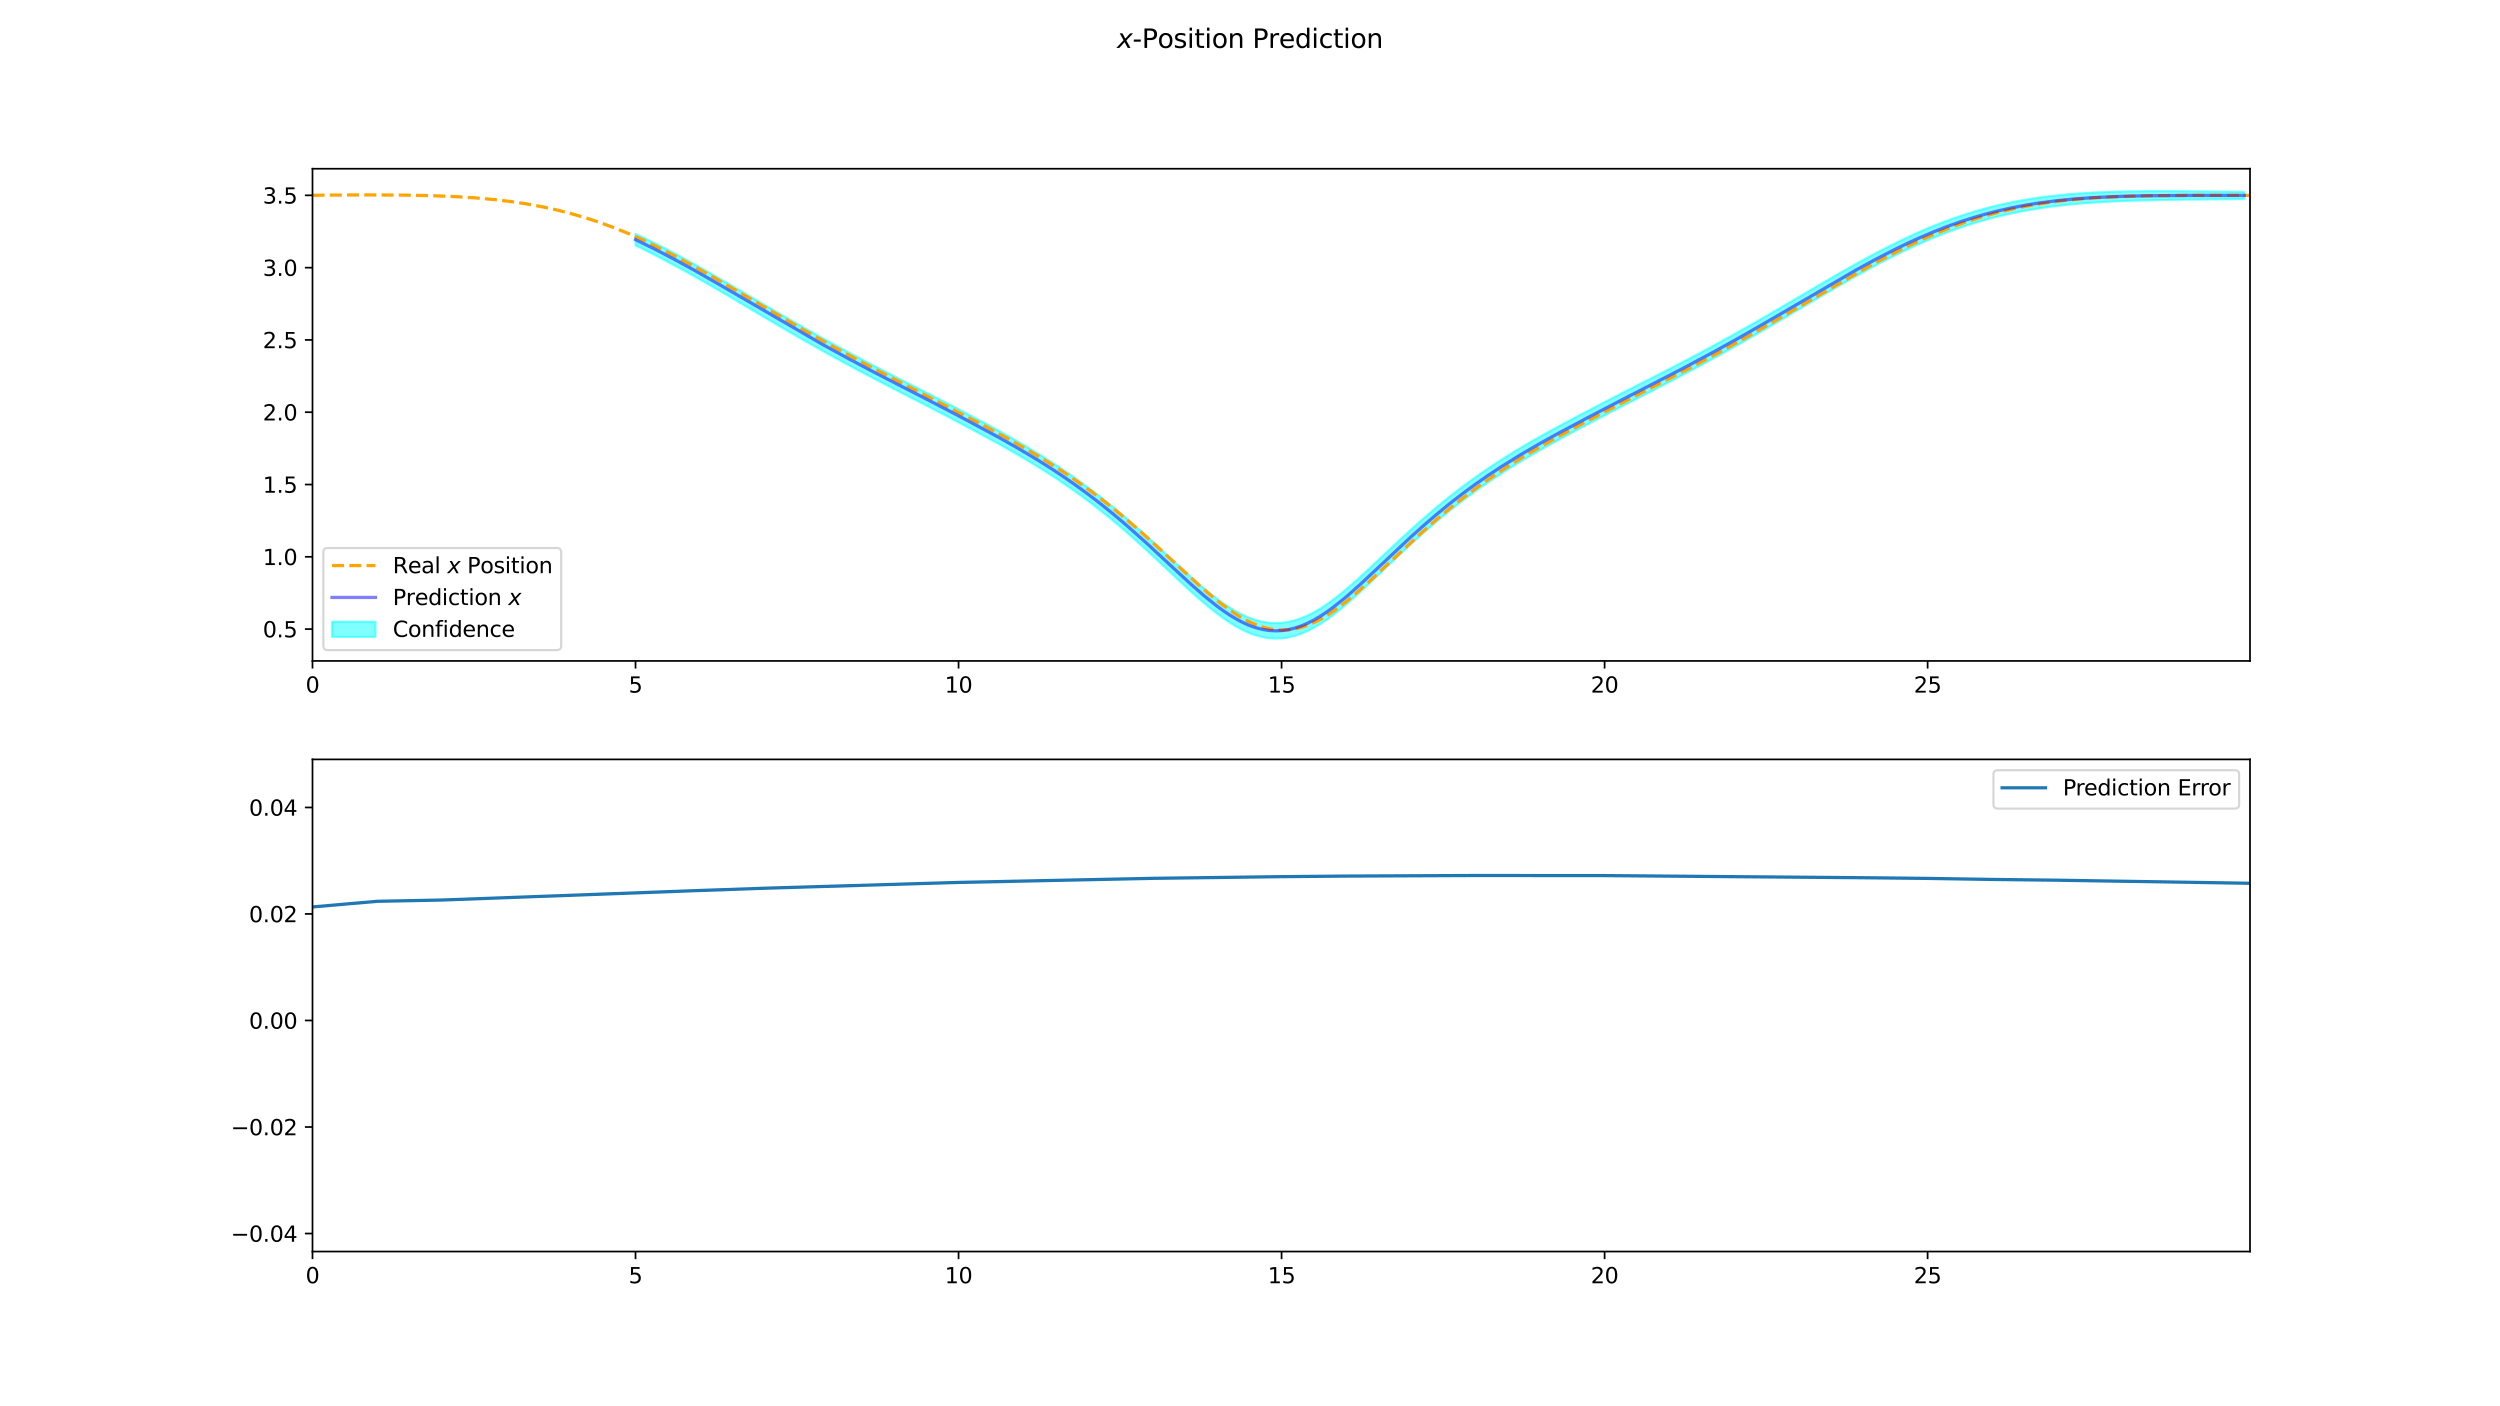 <?xml version="1.0" encoding="utf-8" standalone="no"?>
<!DOCTYPE svg PUBLIC "-//W3C//DTD SVG 1.1//EN"
  "http://www.w3.org/Graphics/SVG/1.1/DTD/svg11.dtd">
<svg xmlns:xlink="http://www.w3.org/1999/xlink" width="1152pt" height="648pt" viewBox="0 0 1152 648" xmlns="http://www.w3.org/2000/svg" version="1.1">
 <defs>
  <style type="text/css">*{stroke-linejoin: round; stroke-linecap: butt}</style>
 </defs>
 <g id="figure_1">
  <g id="patch_1">
   <path d="M 0 648 
L 1152 648 
L 1152 0 
L 0 0 
z
" style="fill: #ffffff"/>
  </g>
  <g id="axes_1">
   <g id="patch_2">
    <path d="M 144 304.56 
L 1036.8 304.56 
L 1036.8 77.76 
L 144 77.76 
z
" style="fill: #ffffff"/>
   </g>
   <g id="PolyCollection_1">
    <defs>
     <path id="m10379df0ef" d="M 292.85 -540.199 
L 292.85 -534.934 
L 295.827 -533.459 
L 298.804 -531.959 
L 301.781 -530.438 
L 304.758 -528.896 
L 307.735 -527.331 
L 310.712 -525.743 
L 313.689 -524.128 
L 316.666 -522.495 
L 319.643 -520.84 
L 322.62 -519.159 
L 325.597 -517.464 
L 328.574 -515.746 
L 331.551 -514.016 
L 334.528 -512.273 
L 337.505 -510.521 
L 340.481 -508.761 
L 343.458 -506.997 
L 346.435 -505.231 
L 349.412 -503.468 
L 352.389 -501.701 
L 355.366 -499.944 
L 358.343 -498.197 
L 361.32 -496.455 
L 364.297 -494.725 
L 367.274 -493.002 
L 370.251 -491.297 
L 373.228 -489.6 
L 376.205 -487.919 
L 379.182 -486.251 
L 382.159 -484.599 
L 385.136 -482.964 
L 388.113 -481.338 
L 391.09 -479.729 
L 394.067 -478.129 
L 397.044 -476.545 
L 400.021 -474.972 
L 402.998 -473.411 
L 405.975 -471.866 
L 408.952 -470.323 
L 411.929 -468.787 
L 414.906 -467.256 
L 417.883 -465.731 
L 420.86 -464.202 
L 423.837 -462.68 
L 426.814 -461.154 
L 429.791 -459.621 
L 432.768 -458.077 
L 435.745 -456.527 
L 438.722 -454.965 
L 441.699 -453.381 
L 444.676 -451.796 
L 447.653 -450.211 
L 450.63 -448.619 
L 453.607 -447.018 
L 456.584 -445.404 
L 459.561 -443.776 
L 462.538 -442.124 
L 465.515 -440.447 
L 468.492 -438.735 
L 471.469 -436.999 
L 474.446 -435.228 
L 477.423 -433.423 
L 480.4 -431.576 
L 483.377 -429.682 
L 486.354 -427.744 
L 489.331 -425.753 
L 492.308 -423.712 
L 495.285 -421.618 
L 498.262 -419.467 
L 501.239 -417.259 
L 504.216 -414.991 
L 507.193 -412.664 
L 510.17 -410.274 
L 513.147 -407.828 
L 516.124 -405.326 
L 519.101 -402.76 
L 522.078 -400.134 
L 525.055 -397.464 
L 528.032 -394.754 
L 531.009 -392.008 
L 533.986 -389.228 
L 536.963 -386.43 
L 539.94 -383.629 
L 542.917 -380.832 
L 545.894 -378.061 
L 548.871 -375.336 
L 551.848 -372.671 
L 554.825 -370.085 
L 557.802 -367.615 
L 560.779 -365.274 
L 563.756 -363.084 
L 566.733 -361.067 
L 569.71 -359.248 
L 572.687 -357.658 
L 575.664 -356.314 
L 578.641 -355.238 
L 581.618 -354.454 
L 584.595 -353.951 
L 587.572 -353.749 
L 590.549 -353.849 
L 593.526 -354.24 
L 596.503 -354.949 
L 599.48 -355.933 
L 602.457 -357.195 
L 605.434 -358.712 
L 608.411 -360.47 
L 611.388 -362.448 
L 614.365 -364.623 
L 617.342 -366.958 
L 620.319 -369.437 
L 623.296 -372.032 
L 626.273 -374.728 
L 629.25 -377.48 
L 632.227 -380.285 
L 635.204 -383.121 
L 638.181 -385.963 
L 641.158 -388.804 
L 644.135 -391.629 
L 647.112 -394.429 
L 650.089 -397.19 
L 653.066 -399.9 
L 656.043 -402.56 
L 659.02 -405.16 
L 661.997 -407.701 
L 664.974 -410.183 
L 667.951 -412.604 
L 670.928 -414.952 
L 673.905 -417.238 
L 676.882 -419.466 
L 679.859 -421.634 
L 682.836 -423.737 
L 685.813 -425.788 
L 688.79 -427.789 
L 691.767 -429.739 
L 694.744 -431.637 
L 697.721 -433.493 
L 700.698 -435.306 
L 703.675 -437.081 
L 706.652 -438.822 
L 709.629 -440.528 
L 712.606 -442.208 
L 715.583 -443.866 
L 718.56 -445.499 
L 721.537 -447.112 
L 724.514 -448.71 
L 727.49 -450.299 
L 730.467 -451.878 
L 733.444 -453.446 
L 736.421 -455.018 
L 739.398 -456.585 
L 742.375 -458.143 
L 745.352 -459.689 
L 748.329 -461.225 
L 751.306 -462.753 
L 754.283 -464.278 
L 757.26 -465.807 
L 760.237 -467.338 
L 763.214 -468.875 
L 766.191 -470.416 
L 769.168 -471.963 
L 772.145 -473.518 
L 775.122 -475.086 
L 778.099 -476.665 
L 781.076 -478.251 
L 784.053 -479.852 
L 787.03 -481.466 
L 790.007 -483.093 
L 792.984 -484.732 
L 795.961 -486.385 
L 798.938 -488.051 
L 801.915 -489.735 
L 804.892 -491.428 
L 807.869 -493.134 
L 810.846 -494.847 
L 813.823 -496.576 
L 816.8 -498.312 
L 819.777 -500.056 
L 822.754 -501.806 
L 825.731 -503.559 
L 828.708 -505.319 
L 831.685 -507.078 
L 834.662 -508.834 
L 837.639 -510.589 
L 840.616 -512.335 
L 843.593 -514.071 
L 846.57 -515.799 
L 849.547 -517.512 
L 852.524 -519.21 
L 855.501 -520.887 
L 858.478 -522.541 
L 861.455 -524.17 
L 864.432 -525.771 
L 867.409 -527.344 
L 870.386 -528.882 
L 873.363 -530.385 
L 876.34 -531.852 
L 879.317 -533.277 
L 882.294 -534.659 
L 885.271 -536 
L 888.248 -537.295 
L 891.225 -538.541 
L 894.202 -539.74 
L 897.179 -540.892 
L 900.156 -541.994 
L 903.133 -543.043 
L 906.11 -544.044 
L 909.087 -544.994 
L 912.064 -545.893 
L 915.041 -546.743 
L 918.018 -547.543 
L 920.995 -548.294 
L 923.972 -548.997 
L 926.949 -549.654 
L 929.926 -550.267 
L 932.903 -550.835 
L 935.88 -551.362 
L 938.857 -551.849 
L 941.834 -552.295 
L 944.811 -552.705 
L 947.788 -553.08 
L 950.765 -553.422 
L 953.742 -553.731 
L 956.719 -554.011 
L 959.696 -554.265 
L 962.673 -554.491 
L 965.65 -554.696 
L 968.627 -554.876 
L 971.604 -555.039 
L 974.581 -555.182 
L 977.558 -555.309 
L 980.535 -555.421 
L 983.512 -555.519 
L 986.489 -555.605 
L 989.466 -555.684 
L 992.443 -555.747 
L 995.42 -555.81 
L 998.397 -555.86 
L 1001.374 -555.906 
L 1004.351 -555.949 
L 1007.328 -555.988 
L 1010.305 -556.023 
L 1013.282 -556.057 
L 1016.259 -556.09 
L 1019.236 -556.121 
L 1022.213 -556.151 
L 1025.19 -556.183 
L 1028.167 -556.214 
L 1031.144 -556.245 
L 1034.121 -556.276 
L 1034.121 -559.599 
L 1034.121 -559.599 
L 1031.144 -559.632 
L 1028.167 -559.666 
L 1025.19 -559.699 
L 1022.213 -559.731 
L 1019.236 -559.765 
L 1016.259 -559.796 
L 1013.282 -559.825 
L 1010.305 -559.852 
L 1007.328 -559.877 
L 1004.351 -559.896 
L 1001.374 -559.913 
L 998.397 -559.926 
L 995.42 -559.931 
L 992.443 -559.924 
L 989.466 -559.914 
L 986.489 -559.888 
L 983.512 -559.855 
L 980.535 -559.807 
L 977.558 -559.745 
L 974.581 -559.667 
L 971.604 -559.572 
L 968.627 -559.457 
L 965.65 -559.323 
L 962.673 -559.162 
L 959.696 -558.981 
L 956.719 -558.771 
L 953.742 -558.533 
L 950.765 -558.265 
L 947.788 -557.963 
L 944.811 -557.628 
L 941.834 -557.256 
L 938.857 -556.847 
L 935.88 -556.396 
L 932.903 -555.904 
L 929.926 -555.37 
L 926.949 -554.79 
L 923.972 -554.166 
L 920.995 -553.495 
L 918.018 -552.774 
L 915.041 -552.003 
L 912.064 -551.182 
L 909.087 -550.31 
L 906.11 -549.387 
L 903.133 -548.411 
L 900.156 -547.386 
L 897.179 -546.305 
L 894.202 -545.175 
L 891.225 -543.998 
L 888.248 -542.773 
L 885.271 -541.496 
L 882.294 -540.174 
L 879.317 -538.809 
L 876.34 -537.399 
L 873.363 -535.948 
L 870.386 -534.46 
L 867.409 -532.937 
L 864.432 -531.377 
L 861.455 -529.79 
L 858.478 -528.174 
L 855.501 -526.531 
L 852.524 -524.865 
L 849.547 -523.178 
L 846.57 -521.475 
L 843.593 -519.757 
L 840.616 -518.032 
L 837.639 -516.295 
L 834.662 -514.549 
L 831.685 -512.802 
L 828.708 -511.051 
L 825.731 -509.3 
L 822.754 -507.556 
L 819.777 -505.815 
L 816.8 -504.08 
L 813.823 -502.352 
L 810.846 -500.632 
L 807.869 -498.928 
L 804.892 -497.233 
L 801.915 -495.55 
L 798.938 -493.876 
L 795.961 -492.222 
L 792.984 -490.581 
L 790.007 -488.955 
L 787.03 -487.341 
L 784.053 -485.741 
L 781.076 -484.156 
L 778.099 -482.586 
L 775.122 -481.023 
L 772.145 -479.473 
L 769.168 -477.935 
L 766.191 -476.408 
L 763.214 -474.886 
L 760.237 -473.367 
L 757.26 -471.855 
L 754.283 -470.343 
L 751.306 -468.834 
L 748.329 -467.32 
L 745.352 -465.798 
L 742.375 -464.262 
L 739.398 -462.713 
L 736.421 -461.157 
L 733.444 -459.596 
L 730.467 -458.041 
L 727.49 -456.476 
L 724.514 -454.902 
L 721.537 -453.319 
L 718.56 -451.723 
L 715.583 -450.107 
L 712.606 -448.466 
L 709.629 -446.804 
L 706.652 -445.115 
L 703.675 -443.393 
L 700.698 -441.636 
L 697.721 -439.841 
L 694.744 -438.003 
L 691.767 -436.123 
L 688.79 -434.191 
L 685.813 -432.207 
L 682.836 -430.174 
L 679.859 -428.089 
L 676.882 -425.94 
L 673.905 -423.731 
L 670.928 -421.466 
L 667.951 -419.14 
L 664.974 -416.742 
L 661.997 -414.284 
L 659.02 -411.77 
L 656.043 -409.197 
L 653.066 -406.568 
L 650.089 -403.889 
L 647.112 -401.159 
L 644.135 -398.392 
L 641.158 -395.603 
L 638.181 -392.8 
L 635.204 -389.997 
L 632.227 -387.198 
L 629.25 -384.431 
L 626.273 -381.714 
L 623.296 -379.049 
L 620.319 -376.487 
L 617.342 -374.038 
L 614.365 -371.724 
L 611.388 -369.568 
L 608.411 -367.608 
L 605.434 -365.864 
L 602.457 -364.357 
L 599.48 -363.098 
L 596.503 -362.111 
L 593.526 -361.395 
L 590.549 -360.994 
L 587.572 -360.875 
L 584.595 -361.054 
L 581.618 -361.531 
L 578.641 -362.287 
L 575.664 -363.334 
L 572.687 -364.648 
L 569.71 -366.206 
L 566.733 -367.991 
L 563.756 -369.974 
L 560.779 -372.129 
L 557.802 -374.435 
L 554.825 -376.87 
L 551.848 -379.42 
L 548.871 -382.05 
L 545.894 -384.74 
L 542.917 -387.476 
L 539.94 -390.238 
L 536.963 -393.005 
L 533.986 -395.768 
L 531.009 -398.514 
L 528.032 -401.229 
L 525.055 -403.907 
L 522.078 -406.546 
L 519.101 -409.14 
L 516.124 -411.678 
L 513.147 -414.155 
L 510.17 -416.575 
L 507.193 -418.94 
L 504.216 -421.244 
L 501.239 -423.491 
L 498.262 -425.679 
L 495.285 -427.812 
L 492.308 -429.89 
L 489.331 -431.915 
L 486.354 -433.892 
L 483.377 -435.819 
L 480.4 -437.704 
L 477.423 -439.543 
L 474.446 -441.342 
L 471.469 -443.106 
L 468.492 -444.836 
L 465.515 -446.541 
L 462.538 -448.213 
L 459.561 -449.862 
L 456.584 -451.486 
L 453.607 -453.094 
L 450.63 -454.688 
L 447.653 -456.269 
L 444.676 -457.839 
L 441.699 -459.407 
L 438.722 -460.974 
L 435.745 -462.522 
L 432.768 -464.058 
L 429.791 -465.588 
L 426.814 -467.109 
L 423.837 -468.626 
L 420.86 -470.138 
L 417.883 -471.658 
L 414.906 -473.175 
L 411.929 -474.698 
L 408.952 -476.227 
L 405.975 -477.767 
L 402.998 -479.308 
L 400.021 -480.865 
L 397.044 -482.433 
L 394.067 -484.012 
L 391.09 -485.607 
L 388.113 -487.211 
L 385.136 -488.832 
L 382.159 -490.463 
L 379.182 -492.109 
L 376.205 -493.769 
L 373.228 -495.442 
L 370.251 -497.129 
L 367.274 -498.823 
L 364.297 -500.533 
L 361.32 -502.249 
L 358.343 -503.976 
L 355.366 -505.707 
L 352.389 -507.446 
L 349.412 -509.194 
L 346.435 -510.938 
L 343.458 -512.686 
L 340.481 -514.432 
L 337.505 -516.176 
L 334.528 -517.913 
L 331.551 -519.642 
L 328.574 -521.361 
L 325.597 -523.07 
L 322.62 -524.756 
L 319.643 -526.429 
L 316.666 -528.077 
L 313.689 -529.701 
L 310.712 -531.301 
L 307.735 -532.869 
L 304.758 -534.403 
L 301.781 -535.901 
L 298.804 -537.36 
L 295.827 -538.782 
L 292.85 -540.199 
z
" style="stroke: #00ffff; stroke-opacity: 0.5"/>
    </defs>
    <g clip-path="url(#pb0a7d7654c)">
     <use xlink:href="#m10379df0ef" x="0" y="648" style="fill: #00ffff; fill-opacity: 0.5; stroke: #00ffff; stroke-opacity: 0.5"/>
    </g>
   </g>
   <g id="matplotlib.axis_1">
    <g id="xtick_1">
     <g id="line2d_1">
      <defs>
       <path id="mca77d0b3d8" d="M 0 0 
L 0 3.5 
" style="stroke: #000000; stroke-width: 0.8"/>
      </defs>
      <g>
       <use xlink:href="#mca77d0b3d8" x="144" y="304.56" style="stroke: #000000; stroke-width: 0.8"/>
      </g>
     </g>
     <g id="text_1">
      <!-- 0 -->
      <g transform="translate(140.819 319.158) scale(0.1 -0.1)">
       <defs>
        <path id="DejaVuSans-30" d="M 2034 4250 
Q 1547 4250 1301 3770 
Q 1056 3291 1056 2328 
Q 1056 1369 1301 889 
Q 1547 409 2034 409 
Q 2525 409 2770 889 
Q 3016 1369 3016 2328 
Q 3016 3291 2770 3770 
Q 2525 4250 2034 4250 
z
M 2034 4750 
Q 2819 4750 3233 4129 
Q 3647 3509 3647 2328 
Q 3647 1150 3233 529 
Q 2819 -91 2034 -91 
Q 1250 -91 836 529 
Q 422 1150 422 2328 
Q 422 3509 836 4129 
Q 1250 4750 2034 4750 
z
" transform="scale(0.016)"/>
       </defs>
       <use xlink:href="#DejaVuSans-30"/>
      </g>
     </g>
    </g>
    <g id="xtick_2">
     <g id="line2d_2">
      <g>
       <use xlink:href="#mca77d0b3d8" x="292.85" y="304.56" style="stroke: #000000; stroke-width: 0.8"/>
      </g>
     </g>
     <g id="text_2">
      <!-- 5 -->
      <g transform="translate(289.668 319.158) scale(0.1 -0.1)">
       <defs>
        <path id="DejaVuSans-35" d="M 691 4666 
L 3169 4666 
L 3169 4134 
L 1269 4134 
L 1269 2991 
Q 1406 3038 1543 3061 
Q 1681 3084 1819 3084 
Q 2600 3084 3056 2656 
Q 3513 2228 3513 1497 
Q 3513 744 3044 326 
Q 2575 -91 1722 -91 
Q 1428 -91 1123 -41 
Q 819 9 494 109 
L 494 744 
Q 775 591 1075 516 
Q 1375 441 1709 441 
Q 2250 441 2565 725 
Q 2881 1009 2881 1497 
Q 2881 1984 2565 2268 
Q 2250 2553 1709 2553 
Q 1456 2553 1204 2497 
Q 953 2441 691 2322 
L 691 4666 
z
" transform="scale(0.016)"/>
       </defs>
       <use xlink:href="#DejaVuSans-35"/>
      </g>
     </g>
    </g>
    <g id="xtick_3">
     <g id="line2d_3">
      <g>
       <use xlink:href="#mca77d0b3d8" x="441.699" y="304.56" style="stroke: #000000; stroke-width: 0.8"/>
      </g>
     </g>
     <g id="text_3">
      <!-- 10 -->
      <g transform="translate(435.337 319.158) scale(0.1 -0.1)">
       <defs>
        <path id="DejaVuSans-31" d="M 794 531 
L 1825 531 
L 1825 4091 
L 703 3866 
L 703 4441 
L 1819 4666 
L 2450 4666 
L 2450 531 
L 3481 531 
L 3481 0 
L 794 0 
L 794 531 
z
" transform="scale(0.016)"/>
       </defs>
       <use xlink:href="#DejaVuSans-31"/>
       <use xlink:href="#DejaVuSans-30" x="63.623"/>
      </g>
     </g>
    </g>
    <g id="xtick_4">
     <g id="line2d_4">
      <g>
       <use xlink:href="#mca77d0b3d8" x="590.549" y="304.56" style="stroke: #000000; stroke-width: 0.8"/>
      </g>
     </g>
     <g id="text_4">
      <!-- 15 -->
      <g transform="translate(584.186 319.158) scale(0.1 -0.1)">
       <use xlink:href="#DejaVuSans-31"/>
       <use xlink:href="#DejaVuSans-35" x="63.623"/>
      </g>
     </g>
    </g>
    <g id="xtick_5">
     <g id="line2d_5">
      <g>
       <use xlink:href="#mca77d0b3d8" x="739.398" y="304.56" style="stroke: #000000; stroke-width: 0.8"/>
      </g>
     </g>
     <g id="text_5">
      <!-- 20 -->
      <g transform="translate(733.036 319.158) scale(0.1 -0.1)">
       <defs>
        <path id="DejaVuSans-32" d="M 1228 531 
L 3431 531 
L 3431 0 
L 469 0 
L 469 531 
Q 828 903 1448 1529 
Q 2069 2156 2228 2338 
Q 2531 2678 2651 2914 
Q 2772 3150 2772 3378 
Q 2772 3750 2511 3984 
Q 2250 4219 1831 4219 
Q 1534 4219 1204 4116 
Q 875 4013 500 3803 
L 500 4441 
Q 881 4594 1212 4672 
Q 1544 4750 1819 4750 
Q 2544 4750 2975 4387 
Q 3406 4025 3406 3419 
Q 3406 3131 3298 2873 
Q 3191 2616 2906 2266 
Q 2828 2175 2409 1742 
Q 1991 1309 1228 531 
z
" transform="scale(0.016)"/>
       </defs>
       <use xlink:href="#DejaVuSans-32"/>
       <use xlink:href="#DejaVuSans-30" x="63.623"/>
      </g>
     </g>
    </g>
    <g id="xtick_6">
     <g id="line2d_6">
      <g>
       <use xlink:href="#mca77d0b3d8" x="888.248" y="304.56" style="stroke: #000000; stroke-width: 0.8"/>
      </g>
     </g>
     <g id="text_6">
      <!-- 25 -->
      <g transform="translate(881.886 319.158) scale(0.1 -0.1)">
       <use xlink:href="#DejaVuSans-32"/>
       <use xlink:href="#DejaVuSans-35" x="63.623"/>
      </g>
     </g>
    </g>
   </g>
   <g id="matplotlib.axis_2">
    <g id="ytick_1">
     <g id="line2d_7">
      <defs>
       <path id="mfc28eb5c24" d="M 0 0 
L -3.5 0 
" style="stroke: #000000; stroke-width: 0.8"/>
      </defs>
      <g>
       <use xlink:href="#mfc28eb5c24" x="144" y="289.885" style="stroke: #000000; stroke-width: 0.8"/>
      </g>
     </g>
     <g id="text_7">
      <!-- 0.5 -->
      <g transform="translate(121.097 293.684) scale(0.1 -0.1)">
       <defs>
        <path id="DejaVuSans-2e" d="M 684 794 
L 1344 794 
L 1344 0 
L 684 0 
L 684 794 
z
" transform="scale(0.016)"/>
       </defs>
       <use xlink:href="#DejaVuSans-30"/>
       <use xlink:href="#DejaVuSans-2e" x="63.623"/>
       <use xlink:href="#DejaVuSans-35" x="95.41"/>
      </g>
     </g>
    </g>
    <g id="ytick_2">
     <g id="line2d_8">
      <g>
       <use xlink:href="#mfc28eb5c24" x="144" y="256.574" style="stroke: #000000; stroke-width: 0.8"/>
      </g>
     </g>
     <g id="text_8">
      <!-- 1.0 -->
      <g transform="translate(121.097 260.373) scale(0.1 -0.1)">
       <use xlink:href="#DejaVuSans-31"/>
       <use xlink:href="#DejaVuSans-2e" x="63.623"/>
       <use xlink:href="#DejaVuSans-30" x="95.41"/>
      </g>
     </g>
    </g>
    <g id="ytick_3">
     <g id="line2d_9">
      <g>
       <use xlink:href="#mfc28eb5c24" x="144" y="223.263" style="stroke: #000000; stroke-width: 0.8"/>
      </g>
     </g>
     <g id="text_9">
      <!-- 1.5 -->
      <g transform="translate(121.097 227.062) scale(0.1 -0.1)">
       <use xlink:href="#DejaVuSans-31"/>
       <use xlink:href="#DejaVuSans-2e" x="63.623"/>
       <use xlink:href="#DejaVuSans-35" x="95.41"/>
      </g>
     </g>
    </g>
    <g id="ytick_4">
     <g id="line2d_10">
      <g>
       <use xlink:href="#mfc28eb5c24" x="144" y="189.951" style="stroke: #000000; stroke-width: 0.8"/>
      </g>
     </g>
     <g id="text_10">
      <!-- 2.0 -->
      <g transform="translate(121.097 193.751) scale(0.1 -0.1)">
       <use xlink:href="#DejaVuSans-32"/>
       <use xlink:href="#DejaVuSans-2e" x="63.623"/>
       <use xlink:href="#DejaVuSans-30" x="95.41"/>
      </g>
     </g>
    </g>
    <g id="ytick_5">
     <g id="line2d_11">
      <g>
       <use xlink:href="#mfc28eb5c24" x="144" y="156.64" style="stroke: #000000; stroke-width: 0.8"/>
      </g>
     </g>
     <g id="text_11">
      <!-- 2.5 -->
      <g transform="translate(121.097 160.44) scale(0.1 -0.1)">
       <use xlink:href="#DejaVuSans-32"/>
       <use xlink:href="#DejaVuSans-2e" x="63.623"/>
       <use xlink:href="#DejaVuSans-35" x="95.41"/>
      </g>
     </g>
    </g>
    <g id="ytick_6">
     <g id="line2d_12">
      <g>
       <use xlink:href="#mfc28eb5c24" x="144" y="123.329" style="stroke: #000000; stroke-width: 0.8"/>
      </g>
     </g>
     <g id="text_12">
      <!-- 3.0 -->
      <g transform="translate(121.097 127.128) scale(0.1 -0.1)">
       <defs>
        <path id="DejaVuSans-33" d="M 2597 2516 
Q 3050 2419 3304 2112 
Q 3559 1806 3559 1356 
Q 3559 666 3084 287 
Q 2609 -91 1734 -91 
Q 1441 -91 1130 -33 
Q 819 25 488 141 
L 488 750 
Q 750 597 1062 519 
Q 1375 441 1716 441 
Q 2309 441 2620 675 
Q 2931 909 2931 1356 
Q 2931 1769 2642 2001 
Q 2353 2234 1838 2234 
L 1294 2234 
L 1294 2753 
L 1863 2753 
Q 2328 2753 2575 2939 
Q 2822 3125 2822 3475 
Q 2822 3834 2567 4026 
Q 2313 4219 1838 4219 
Q 1578 4219 1281 4162 
Q 984 4106 628 3988 
L 628 4550 
Q 988 4650 1302 4700 
Q 1616 4750 1894 4750 
Q 2613 4750 3031 4423 
Q 3450 4097 3450 3541 
Q 3450 3153 3228 2886 
Q 3006 2619 2597 2516 
z
" transform="scale(0.016)"/>
       </defs>
       <use xlink:href="#DejaVuSans-33"/>
       <use xlink:href="#DejaVuSans-2e" x="63.623"/>
       <use xlink:href="#DejaVuSans-30" x="95.41"/>
      </g>
     </g>
    </g>
    <g id="ytick_7">
     <g id="line2d_13">
      <g>
       <use xlink:href="#mfc28eb5c24" x="144" y="90.018" style="stroke: #000000; stroke-width: 0.8"/>
      </g>
     </g>
     <g id="text_13">
      <!-- 3.5 -->
      <g transform="translate(121.097 93.817) scale(0.1 -0.1)">
       <use xlink:href="#DejaVuSans-33"/>
       <use xlink:href="#DejaVuSans-2e" x="63.623"/>
       <use xlink:href="#DejaVuSans-35" x="95.41"/>
      </g>
     </g>
    </g>
   </g>
   <g id="line2d_14">
    <path d="M 144 90.018 
L 151.442 89.898 
L 167.518 89.806 
L 185.678 89.9 
L 199.074 90.171 
L 209.792 90.6 
L 219.318 91.205 
L 227.951 91.986 
L 235.691 92.912 
L 242.836 93.991 
L 249.683 95.249 
L 256.53 96.74 
L 262.782 98.323 
L 269.331 100.214 
L 275.583 102.249 
L 281.835 104.504 
L 288.384 107.106 
L 294.636 109.822 
L 301.781 113.293 
L 310.414 117.695 
L 319.643 122.663 
L 329.764 128.365 
L 344.054 136.698 
L 372.038 153.044 
L 385.136 160.399 
L 398.533 167.651 
L 412.227 174.802 
L 453.31 196.094 
L 465.813 202.895 
L 474.744 208.017 
L 482.782 212.877 
L 489.927 217.458 
L 496.774 222.11 
L 503.323 226.827 
L 509.872 231.825 
L 516.719 237.349 
L 522.971 242.67 
L 530.711 249.558 
L 539.94 258.082 
L 552.741 269.87 
L 558.397 274.76 
L 563.161 278.565 
L 567.031 281.385 
L 570.603 283.729 
L 573.878 285.614 
L 576.855 287.084 
L 579.832 288.296 
L 582.511 289.147 
L 585.19 289.778 
L 587.87 290.173 
L 590.549 290.325 
L 593.228 290.247 
L 595.61 289.976 
L 598.289 289.429 
L 600.968 288.66 
L 603.648 287.666 
L 606.625 286.313 
L 609.602 284.714 
L 612.876 282.686 
L 616.449 280.185 
L 620.616 276.972 
L 625.082 273.231 
L 630.738 268.17 
L 638.776 260.657 
L 654.554 245.931 
L 661.699 239.629 
L 668.546 233.897 
L 674.5 229.192 
L 681.049 224.294 
L 687.599 219.688 
L 694.446 215.143 
L 701.888 210.494 
L 709.629 205.925 
L 719.155 200.586 
L 731.063 194.202 
L 751.902 183.339 
L 779.886 168.929 
L 792.984 161.907 
L 805.488 154.955 
L 819.48 146.916 
L 861.455 122.592 
L 870.386 117.811 
L 878.424 113.76 
L 885.569 110.402 
L 892.416 107.422 
L 899.263 104.694 
L 905.515 102.433 
L 912.064 100.305 
L 918.613 98.423 
L 924.865 96.854 
L 931.414 95.433 
L 938.262 94.178 
L 945.109 93.143 
L 952.551 92.241 
L 960.589 91.496 
L 969.52 90.902 
L 979.642 90.462 
L 991.847 90.171 
L 1009.412 90.03 
L 1036.8 90.022 
L 1036.8 90.022 
" clip-path="url(#pb0a7d7654c)" style="fill: none; stroke-dasharray: 5.55,2.4; stroke-dashoffset: 0; stroke: #ffa500; stroke-width: 1.5"/>
   </g>
   <g id="line2d_15">
    <path d="M 292.85 110.433 
L 301.781 114.83 
L 310.712 119.478 
L 319.643 124.365 
L 331.551 131.171 
L 379.182 158.82 
L 391.09 165.332 
L 402.998 171.64 
L 426.814 183.869 
L 441.699 191.606 
L 459.561 201.181 
L 468.492 206.215 
L 477.423 211.517 
L 483.377 215.249 
L 489.331 219.166 
L 495.285 223.285 
L 501.239 227.625 
L 507.193 232.198 
L 513.147 237.009 
L 519.101 242.05 
L 528.032 250.008 
L 539.94 261.067 
L 548.871 269.307 
L 554.825 274.523 
L 560.779 279.299 
L 563.756 281.471 
L 566.733 283.471 
L 569.71 285.273 
L 572.687 286.847 
L 575.664 288.176 
L 578.641 289.238 
L 581.618 290.008 
L 584.595 290.498 
L 587.572 290.688 
L 590.549 290.578 
L 593.526 290.183 
L 596.503 289.47 
L 599.48 288.484 
L 602.457 287.224 
L 605.434 285.712 
L 608.411 283.961 
L 611.388 281.992 
L 614.365 279.826 
L 620.319 275.038 
L 626.273 269.779 
L 635.204 261.441 
L 650.089 247.46 
L 656.043 242.121 
L 661.997 237.008 
L 667.951 232.128 
L 673.905 227.516 
L 679.859 223.138 
L 685.813 219.002 
L 691.767 215.069 
L 700.698 209.529 
L 709.629 204.334 
L 718.56 199.389 
L 733.444 191.479 
L 751.306 182.207 
L 775.122 169.945 
L 790.007 161.976 
L 801.915 155.358 
L 816.8 146.804 
L 855.501 124.291 
L 864.432 119.426 
L 873.363 114.833 
L 879.317 111.957 
L 885.271 109.252 
L 891.225 106.731 
L 897.179 104.402 
L 903.133 102.273 
L 909.087 100.348 
L 915.041 98.627 
L 920.995 97.106 
L 926.949 95.778 
L 932.903 94.631 
L 938.857 93.652 
L 947.788 92.478 
L 956.719 91.609 
L 965.65 90.991 
L 977.558 90.473 
L 989.466 90.201 
L 1007.328 90.068 
L 1034.121 90.062 
L 1034.121 90.062 
" clip-path="url(#pb0a7d7654c)" style="fill: none; stroke: #0000ff; stroke-opacity: 0.5; stroke-width: 1.5; stroke-linecap: square"/>
   </g>
   <g id="patch_3">
    <path d="M 144 304.56 
L 144 77.76 
" style="fill: none; stroke: #000000; stroke-width: 0.8; stroke-linejoin: miter; stroke-linecap: square"/>
   </g>
   <g id="patch_4">
    <path d="M 1036.8 304.56 
L 1036.8 77.76 
" style="fill: none; stroke: #000000; stroke-width: 0.8; stroke-linejoin: miter; stroke-linecap: square"/>
   </g>
   <g id="patch_5">
    <path d="M 144 304.56 
L 1036.8 304.56 
" style="fill: none; stroke: #000000; stroke-width: 0.8; stroke-linejoin: miter; stroke-linecap: square"/>
   </g>
   <g id="patch_6">
    <path d="M 144 77.76 
L 1036.8 77.76 
" style="fill: none; stroke: #000000; stroke-width: 0.8; stroke-linejoin: miter; stroke-linecap: square"/>
   </g>
   <g id="legend_1">
    <g id="patch_7">
     <path d="M 151 299.56 
L 256.6 299.56 
Q 258.6 299.56 258.6 297.56 
L 258.6 254.526 
Q 258.6 252.526 256.6 252.526 
L 151 252.526 
Q 149 252.526 149 254.526 
L 149 297.56 
Q 149 299.56 151 299.56 
z
" style="fill: #ffffff; opacity: 0.8; stroke: #cccccc; stroke-linejoin: miter"/>
    </g>
    <g id="line2d_16">
     <path d="M 153 260.624 
L 163 260.624 
L 173 260.624 
" style="fill: none; stroke-dasharray: 5.55,2.4; stroke-dashoffset: 0; stroke: #ffa500; stroke-width: 1.5"/>
    </g>
    <g id="text_14">
     <!-- Real $x$ Position -->
     <g transform="translate(181 264.124) scale(0.1 -0.1)">
      <defs>
       <path id="DejaVuSans-52" d="M 2841 2188 
Q 3044 2119 3236 1894 
Q 3428 1669 3622 1275 
L 4263 0 
L 3584 0 
L 2988 1197 
Q 2756 1666 2539 1819 
Q 2322 1972 1947 1972 
L 1259 1972 
L 1259 0 
L 628 0 
L 628 4666 
L 2053 4666 
Q 2853 4666 3247 4331 
Q 3641 3997 3641 3322 
Q 3641 2881 3436 2590 
Q 3231 2300 2841 2188 
z
M 1259 4147 
L 1259 2491 
L 2053 2491 
Q 2509 2491 2742 2702 
Q 2975 2913 2975 3322 
Q 2975 3731 2742 3939 
Q 2509 4147 2053 4147 
L 1259 4147 
z
" transform="scale(0.016)"/>
       <path id="DejaVuSans-65" d="M 3597 1894 
L 3597 1613 
L 953 1613 
Q 991 1019 1311 708 
Q 1631 397 2203 397 
Q 2534 397 2845 478 
Q 3156 559 3463 722 
L 3463 178 
Q 3153 47 2828 -22 
Q 2503 -91 2169 -91 
Q 1331 -91 842 396 
Q 353 884 353 1716 
Q 353 2575 817 3079 
Q 1281 3584 2069 3584 
Q 2775 3584 3186 3129 
Q 3597 2675 3597 1894 
z
M 3022 2063 
Q 3016 2534 2758 2815 
Q 2500 3097 2075 3097 
Q 1594 3097 1305 2825 
Q 1016 2553 972 2059 
L 3022 2063 
z
" transform="scale(0.016)"/>
       <path id="DejaVuSans-61" d="M 2194 1759 
Q 1497 1759 1228 1600 
Q 959 1441 959 1056 
Q 959 750 1161 570 
Q 1363 391 1709 391 
Q 2188 391 2477 730 
Q 2766 1069 2766 1631 
L 2766 1759 
L 2194 1759 
z
M 3341 1997 
L 3341 0 
L 2766 0 
L 2766 531 
Q 2569 213 2275 61 
Q 1981 -91 1556 -91 
Q 1019 -91 701 211 
Q 384 513 384 1019 
Q 384 1609 779 1909 
Q 1175 2209 1959 2209 
L 2766 2209 
L 2766 2266 
Q 2766 2663 2505 2880 
Q 2244 3097 1772 3097 
Q 1472 3097 1187 3025 
Q 903 2953 641 2809 
L 641 3341 
Q 956 3463 1253 3523 
Q 1550 3584 1831 3584 
Q 2591 3584 2966 3190 
Q 3341 2797 3341 1997 
z
" transform="scale(0.016)"/>
       <path id="DejaVuSans-6c" d="M 603 4863 
L 1178 4863 
L 1178 0 
L 603 0 
L 603 4863 
z
" transform="scale(0.016)"/>
       <path id="DejaVuSans-20" transform="scale(0.016)"/>
       <path id="DejaVuSans-Oblique-78" d="M 3841 3500 
L 2234 1784 
L 3219 0 
L 2559 0 
L 1819 1388 
L 531 0 
L -166 0 
L 1556 1844 
L 641 3500 
L 1300 3500 
L 1972 2234 
L 3144 3500 
L 3841 3500 
z
" transform="scale(0.016)"/>
       <path id="DejaVuSans-50" d="M 1259 4147 
L 1259 2394 
L 2053 2394 
Q 2494 2394 2734 2622 
Q 2975 2850 2975 3272 
Q 2975 3691 2734 3919 
Q 2494 4147 2053 4147 
L 1259 4147 
z
M 628 4666 
L 2053 4666 
Q 2838 4666 3239 4311 
Q 3641 3956 3641 3272 
Q 3641 2581 3239 2228 
Q 2838 1875 2053 1875 
L 1259 1875 
L 1259 0 
L 628 0 
L 628 4666 
z
" transform="scale(0.016)"/>
       <path id="DejaVuSans-6f" d="M 1959 3097 
Q 1497 3097 1228 2736 
Q 959 2375 959 1747 
Q 959 1119 1226 758 
Q 1494 397 1959 397 
Q 2419 397 2687 759 
Q 2956 1122 2956 1747 
Q 2956 2369 2687 2733 
Q 2419 3097 1959 3097 
z
M 1959 3584 
Q 2709 3584 3137 3096 
Q 3566 2609 3566 1747 
Q 3566 888 3137 398 
Q 2709 -91 1959 -91 
Q 1206 -91 779 398 
Q 353 888 353 1747 
Q 353 2609 779 3096 
Q 1206 3584 1959 3584 
z
" transform="scale(0.016)"/>
       <path id="DejaVuSans-73" d="M 2834 3397 
L 2834 2853 
Q 2591 2978 2328 3040 
Q 2066 3103 1784 3103 
Q 1356 3103 1142 2972 
Q 928 2841 928 2578 
Q 928 2378 1081 2264 
Q 1234 2150 1697 2047 
L 1894 2003 
Q 2506 1872 2764 1633 
Q 3022 1394 3022 966 
Q 3022 478 2636 193 
Q 2250 -91 1575 -91 
Q 1294 -91 989 -36 
Q 684 19 347 128 
L 347 722 
Q 666 556 975 473 
Q 1284 391 1588 391 
Q 1994 391 2212 530 
Q 2431 669 2431 922 
Q 2431 1156 2273 1281 
Q 2116 1406 1581 1522 
L 1381 1569 
Q 847 1681 609 1914 
Q 372 2147 372 2553 
Q 372 3047 722 3315 
Q 1072 3584 1716 3584 
Q 2034 3584 2315 3537 
Q 2597 3491 2834 3397 
z
" transform="scale(0.016)"/>
       <path id="DejaVuSans-69" d="M 603 3500 
L 1178 3500 
L 1178 0 
L 603 0 
L 603 3500 
z
M 603 4863 
L 1178 4863 
L 1178 4134 
L 603 4134 
L 603 4863 
z
" transform="scale(0.016)"/>
       <path id="DejaVuSans-74" d="M 1172 4494 
L 1172 3500 
L 2356 3500 
L 2356 3053 
L 1172 3053 
L 1172 1153 
Q 1172 725 1289 603 
Q 1406 481 1766 481 
L 2356 481 
L 2356 0 
L 1766 0 
Q 1100 0 847 248 
Q 594 497 594 1153 
L 594 3053 
L 172 3053 
L 172 3500 
L 594 3500 
L 594 4494 
L 1172 4494 
z
" transform="scale(0.016)"/>
       <path id="DejaVuSans-6e" d="M 3513 2113 
L 3513 0 
L 2938 0 
L 2938 2094 
Q 2938 2591 2744 2837 
Q 2550 3084 2163 3084 
Q 1697 3084 1428 2787 
Q 1159 2491 1159 1978 
L 1159 0 
L 581 0 
L 581 3500 
L 1159 3500 
L 1159 2956 
Q 1366 3272 1645 3428 
Q 1925 3584 2291 3584 
Q 2894 3584 3203 3211 
Q 3513 2838 3513 2113 
z
" transform="scale(0.016)"/>
      </defs>
      <use xlink:href="#DejaVuSans-52" transform="translate(0 0.016)"/>
      <use xlink:href="#DejaVuSans-65" transform="translate(69.482 0.016)"/>
      <use xlink:href="#DejaVuSans-61" transform="translate(131.006 0.016)"/>
      <use xlink:href="#DejaVuSans-6c" transform="translate(192.285 0.016)"/>
      <use xlink:href="#DejaVuSans-20" transform="translate(220.068 0.016)"/>
      <use xlink:href="#DejaVuSans-Oblique-78" transform="translate(251.855 0.016)"/>
      <use xlink:href="#DejaVuSans-20" transform="translate(311.035 0.016)"/>
      <use xlink:href="#DejaVuSans-50" transform="translate(342.822 0.016)"/>
      <use xlink:href="#DejaVuSans-6f" transform="translate(403.125 0.016)"/>
      <use xlink:href="#DejaVuSans-73" transform="translate(464.307 0.016)"/>
      <use xlink:href="#DejaVuSans-69" transform="translate(516.406 0.016)"/>
      <use xlink:href="#DejaVuSans-74" transform="translate(544.189 0.016)"/>
      <use xlink:href="#DejaVuSans-69" transform="translate(583.398 0.016)"/>
      <use xlink:href="#DejaVuSans-6f" transform="translate(611.182 0.016)"/>
      <use xlink:href="#DejaVuSans-6e" transform="translate(672.363 0.016)"/>
     </g>
    </g>
    <g id="line2d_17">
     <path d="M 153 275.302 
L 163 275.302 
L 173 275.302 
" style="fill: none; stroke: #0000ff; stroke-opacity: 0.5; stroke-width: 1.5; stroke-linecap: square"/>
    </g>
    <g id="text_15">
     <!-- Prediction $x$ -->
     <g transform="translate(181 278.802) scale(0.1 -0.1)">
      <defs>
       <path id="DejaVuSans-72" d="M 2631 2963 
Q 2534 3019 2420 3045 
Q 2306 3072 2169 3072 
Q 1681 3072 1420 2755 
Q 1159 2438 1159 1844 
L 1159 0 
L 581 0 
L 581 3500 
L 1159 3500 
L 1159 2956 
Q 1341 3275 1631 3429 
Q 1922 3584 2338 3584 
Q 2397 3584 2469 3576 
Q 2541 3569 2628 3553 
L 2631 2963 
z
" transform="scale(0.016)"/>
       <path id="DejaVuSans-64" d="M 2906 2969 
L 2906 4863 
L 3481 4863 
L 3481 0 
L 2906 0 
L 2906 525 
Q 2725 213 2448 61 
Q 2172 -91 1784 -91 
Q 1150 -91 751 415 
Q 353 922 353 1747 
Q 353 2572 751 3078 
Q 1150 3584 1784 3584 
Q 2172 3584 2448 3432 
Q 2725 3281 2906 2969 
z
M 947 1747 
Q 947 1113 1208 752 
Q 1469 391 1925 391 
Q 2381 391 2643 752 
Q 2906 1113 2906 1747 
Q 2906 2381 2643 2742 
Q 2381 3103 1925 3103 
Q 1469 3103 1208 2742 
Q 947 2381 947 1747 
z
" transform="scale(0.016)"/>
       <path id="DejaVuSans-63" d="M 3122 3366 
L 3122 2828 
Q 2878 2963 2633 3030 
Q 2388 3097 2138 3097 
Q 1578 3097 1268 2742 
Q 959 2388 959 1747 
Q 959 1106 1268 751 
Q 1578 397 2138 397 
Q 2388 397 2633 464 
Q 2878 531 3122 666 
L 3122 134 
Q 2881 22 2623 -34 
Q 2366 -91 2075 -91 
Q 1284 -91 818 406 
Q 353 903 353 1747 
Q 353 2603 823 3093 
Q 1294 3584 2113 3584 
Q 2378 3584 2631 3529 
Q 2884 3475 3122 3366 
z
" transform="scale(0.016)"/>
      </defs>
      <use xlink:href="#DejaVuSans-50" transform="translate(0 0.016)"/>
      <use xlink:href="#DejaVuSans-72" transform="translate(60.303 0.016)"/>
      <use xlink:href="#DejaVuSans-65" transform="translate(101.416 0.016)"/>
      <use xlink:href="#DejaVuSans-64" transform="translate(162.939 0.016)"/>
      <use xlink:href="#DejaVuSans-69" transform="translate(226.416 0.016)"/>
      <use xlink:href="#DejaVuSans-63" transform="translate(254.199 0.016)"/>
      <use xlink:href="#DejaVuSans-74" transform="translate(309.18 0.016)"/>
      <use xlink:href="#DejaVuSans-69" transform="translate(348.389 0.016)"/>
      <use xlink:href="#DejaVuSans-6f" transform="translate(376.172 0.016)"/>
      <use xlink:href="#DejaVuSans-6e" transform="translate(437.354 0.016)"/>
      <use xlink:href="#DejaVuSans-20" transform="translate(500.732 0.016)"/>
      <use xlink:href="#DejaVuSans-Oblique-78" transform="translate(532.52 0.016)"/>
     </g>
    </g>
    <g id="patch_8">
     <path d="M 153 293.48 
L 173 293.48 
L 173 286.48 
L 153 286.48 
z
" style="fill: #00ffff; fill-opacity: 0.5; stroke: #00ffff; stroke-opacity: 0.5; stroke-linejoin: miter"/>
    </g>
    <g id="text_16">
     <!-- Confidence -->
     <g transform="translate(181 293.48) scale(0.1 -0.1)">
      <defs>
       <path id="DejaVuSans-43" d="M 4122 4306 
L 4122 3641 
Q 3803 3938 3442 4084 
Q 3081 4231 2675 4231 
Q 1875 4231 1450 3742 
Q 1025 3253 1025 2328 
Q 1025 1406 1450 917 
Q 1875 428 2675 428 
Q 3081 428 3442 575 
Q 3803 722 4122 1019 
L 4122 359 
Q 3791 134 3420 21 
Q 3050 -91 2638 -91 
Q 1578 -91 968 557 
Q 359 1206 359 2328 
Q 359 3453 968 4101 
Q 1578 4750 2638 4750 
Q 3056 4750 3426 4639 
Q 3797 4528 4122 4306 
z
" transform="scale(0.016)"/>
       <path id="DejaVuSans-66" d="M 2375 4863 
L 2375 4384 
L 1825 4384 
Q 1516 4384 1395 4259 
Q 1275 4134 1275 3809 
L 1275 3500 
L 2222 3500 
L 2222 3053 
L 1275 3053 
L 1275 0 
L 697 0 
L 697 3053 
L 147 3053 
L 147 3500 
L 697 3500 
L 697 3744 
Q 697 4328 969 4595 
Q 1241 4863 1831 4863 
L 2375 4863 
z
" transform="scale(0.016)"/>
      </defs>
      <use xlink:href="#DejaVuSans-43"/>
      <use xlink:href="#DejaVuSans-6f" x="69.824"/>
      <use xlink:href="#DejaVuSans-6e" x="131.006"/>
      <use xlink:href="#DejaVuSans-66" x="194.385"/>
      <use xlink:href="#DejaVuSans-69" x="229.59"/>
      <use xlink:href="#DejaVuSans-64" x="257.373"/>
      <use xlink:href="#DejaVuSans-65" x="320.85"/>
      <use xlink:href="#DejaVuSans-6e" x="382.373"/>
      <use xlink:href="#DejaVuSans-63" x="445.752"/>
      <use xlink:href="#DejaVuSans-65" x="500.732"/>
     </g>
    </g>
   </g>
  </g>
  <g id="axes_2">
   <g id="patch_9">
    <path d="M 144 576.72 
L 1036.8 576.72 
L 1036.8 349.92 
L 144 349.92 
z
" style="fill: #ffffff"/>
   </g>
   <g id="matplotlib.axis_3">
    <g id="xtick_7">
     <g id="line2d_18">
      <g>
       <use xlink:href="#mca77d0b3d8" x="144" y="576.72" style="stroke: #000000; stroke-width: 0.8"/>
      </g>
     </g>
     <g id="text_17">
      <!-- 0 -->
      <g transform="translate(140.819 591.318) scale(0.1 -0.1)">
       <use xlink:href="#DejaVuSans-30"/>
      </g>
     </g>
    </g>
    <g id="xtick_8">
     <g id="line2d_19">
      <g>
       <use xlink:href="#mca77d0b3d8" x="292.85" y="576.72" style="stroke: #000000; stroke-width: 0.8"/>
      </g>
     </g>
     <g id="text_18">
      <!-- 5 -->
      <g transform="translate(289.668 591.318) scale(0.1 -0.1)">
       <use xlink:href="#DejaVuSans-35"/>
      </g>
     </g>
    </g>
    <g id="xtick_9">
     <g id="line2d_20">
      <g>
       <use xlink:href="#mca77d0b3d8" x="441.699" y="576.72" style="stroke: #000000; stroke-width: 0.8"/>
      </g>
     </g>
     <g id="text_19">
      <!-- 10 -->
      <g transform="translate(435.337 591.318) scale(0.1 -0.1)">
       <use xlink:href="#DejaVuSans-31"/>
       <use xlink:href="#DejaVuSans-30" x="63.623"/>
      </g>
     </g>
    </g>
    <g id="xtick_10">
     <g id="line2d_21">
      <g>
       <use xlink:href="#mca77d0b3d8" x="590.549" y="576.72" style="stroke: #000000; stroke-width: 0.8"/>
      </g>
     </g>
     <g id="text_20">
      <!-- 15 -->
      <g transform="translate(584.186 591.318) scale(0.1 -0.1)">
       <use xlink:href="#DejaVuSans-31"/>
       <use xlink:href="#DejaVuSans-35" x="63.623"/>
      </g>
     </g>
    </g>
    <g id="xtick_11">
     <g id="line2d_22">
      <g>
       <use xlink:href="#mca77d0b3d8" x="739.398" y="576.72" style="stroke: #000000; stroke-width: 0.8"/>
      </g>
     </g>
     <g id="text_21">
      <!-- 20 -->
      <g transform="translate(733.036 591.318) scale(0.1 -0.1)">
       <use xlink:href="#DejaVuSans-32"/>
       <use xlink:href="#DejaVuSans-30" x="63.623"/>
      </g>
     </g>
    </g>
    <g id="xtick_12">
     <g id="line2d_23">
      <g>
       <use xlink:href="#mca77d0b3d8" x="888.248" y="576.72" style="stroke: #000000; stroke-width: 0.8"/>
      </g>
     </g>
     <g id="text_22">
      <!-- 25 -->
      <g transform="translate(881.886 591.318) scale(0.1 -0.1)">
       <use xlink:href="#DejaVuSans-32"/>
       <use xlink:href="#DejaVuSans-35" x="63.623"/>
      </g>
     </g>
    </g>
   </g>
   <g id="matplotlib.axis_4">
    <g id="ytick_8">
     <g id="line2d_24">
      <g>
       <use xlink:href="#mfc28eb5c24" x="144" y="568.398" style="stroke: #000000; stroke-width: 0.8"/>
      </g>
     </g>
     <g id="text_23">
      <!-- −0.04 -->
      <g transform="translate(106.355 572.197) scale(0.1 -0.1)">
       <defs>
        <path id="DejaVuSans-2212" d="M 678 2272 
L 4684 2272 
L 4684 1741 
L 678 1741 
L 678 2272 
z
" transform="scale(0.016)"/>
        <path id="DejaVuSans-34" d="M 2419 4116 
L 825 1625 
L 2419 1625 
L 2419 4116 
z
M 2253 4666 
L 3047 4666 
L 3047 1625 
L 3713 1625 
L 3713 1100 
L 3047 1100 
L 3047 0 
L 2419 0 
L 2419 1100 
L 313 1100 
L 313 1709 
L 2253 4666 
z
" transform="scale(0.016)"/>
       </defs>
       <use xlink:href="#DejaVuSans-2212"/>
       <use xlink:href="#DejaVuSans-30" x="83.789"/>
       <use xlink:href="#DejaVuSans-2e" x="147.412"/>
       <use xlink:href="#DejaVuSans-30" x="179.199"/>
       <use xlink:href="#DejaVuSans-34" x="242.822"/>
      </g>
     </g>
    </g>
    <g id="ytick_9">
     <g id="line2d_25">
      <g>
       <use xlink:href="#mfc28eb5c24" x="144" y="519.317" style="stroke: #000000; stroke-width: 0.8"/>
      </g>
     </g>
     <g id="text_24">
      <!-- −0.02 -->
      <g transform="translate(106.355 523.116) scale(0.1 -0.1)">
       <use xlink:href="#DejaVuSans-2212"/>
       <use xlink:href="#DejaVuSans-30" x="83.789"/>
       <use xlink:href="#DejaVuSans-2e" x="147.412"/>
       <use xlink:href="#DejaVuSans-30" x="179.199"/>
       <use xlink:href="#DejaVuSans-32" x="242.822"/>
      </g>
     </g>
    </g>
    <g id="ytick_10">
     <g id="line2d_26">
      <g>
       <use xlink:href="#mfc28eb5c24" x="144" y="470.235" style="stroke: #000000; stroke-width: 0.8"/>
      </g>
     </g>
     <g id="text_25">
      <!-- 0.00 -->
      <g transform="translate(114.734 474.035) scale(0.1 -0.1)">
       <use xlink:href="#DejaVuSans-30"/>
       <use xlink:href="#DejaVuSans-2e" x="63.623"/>
       <use xlink:href="#DejaVuSans-30" x="95.41"/>
       <use xlink:href="#DejaVuSans-30" x="159.033"/>
      </g>
     </g>
    </g>
    <g id="ytick_11">
     <g id="line2d_27">
      <g>
       <use xlink:href="#mfc28eb5c24" x="144" y="421.154" style="stroke: #000000; stroke-width: 0.8"/>
      </g>
     </g>
     <g id="text_26">
      <!-- 0.02 -->
      <g transform="translate(114.734 424.953) scale(0.1 -0.1)">
       <use xlink:href="#DejaVuSans-30"/>
       <use xlink:href="#DejaVuSans-2e" x="63.623"/>
       <use xlink:href="#DejaVuSans-30" x="95.41"/>
       <use xlink:href="#DejaVuSans-32" x="159.033"/>
      </g>
     </g>
    </g>
    <g id="ytick_12">
     <g id="line2d_28">
      <g>
       <use xlink:href="#mfc28eb5c24" x="144" y="372.072" style="stroke: #000000; stroke-width: 0.8"/>
      </g>
     </g>
     <g id="text_27">
      <!-- 0.04 -->
      <g transform="translate(114.734 375.872) scale(0.1 -0.1)">
       <use xlink:href="#DejaVuSans-30"/>
       <use xlink:href="#DejaVuSans-2e" x="63.623"/>
       <use xlink:href="#DejaVuSans-30" x="95.41"/>
       <use xlink:href="#DejaVuSans-34" x="159.033"/>
      </g>
     </g>
    </g>
   </g>
   <g id="line2d_29">
    <path d="M 144 417.913 
L 173.77 415.322 
L 203.54 414.734 
L 322.62 410.332 
L 352.389 409.292 
L 441.699 406.622 
L 531.009 404.743 
L 590.549 403.96 
L 620.319 403.696 
L 679.859 403.428 
L 739.398 403.472 
L 858.478 404.452 
L 888.248 404.771 
L 918.018 405.245 
L 947.788 405.59 
L 1126.407 408.446 
L 1153 408.806 
L 1153 408.806 
" clip-path="url(#p6d9a532f14)" style="fill: none; stroke: #1f77b4; stroke-width: 1.5; stroke-linecap: square"/>
   </g>
   <g id="patch_10">
    <path d="M 144 576.72 
L 144 349.92 
" style="fill: none; stroke: #000000; stroke-width: 0.8; stroke-linejoin: miter; stroke-linecap: square"/>
   </g>
   <g id="patch_11">
    <path d="M 1036.8 576.72 
L 1036.8 349.92 
" style="fill: none; stroke: #000000; stroke-width: 0.8; stroke-linejoin: miter; stroke-linecap: square"/>
   </g>
   <g id="patch_12">
    <path d="M 144 576.72 
L 1036.8 576.72 
" style="fill: none; stroke: #000000; stroke-width: 0.8; stroke-linejoin: miter; stroke-linecap: square"/>
   </g>
   <g id="patch_13">
    <path d="M 144 349.92 
L 1036.8 349.92 
" style="fill: none; stroke: #000000; stroke-width: 0.8; stroke-linejoin: miter; stroke-linecap: square"/>
   </g>
   <g id="legend_2">
    <g id="patch_14">
     <path d="M 920.578 372.598 
L 1029.8 372.598 
Q 1031.8 372.598 1031.8 370.598 
L 1031.8 356.92 
Q 1031.8 354.92 1029.8 354.92 
L 920.578 354.92 
Q 918.578 354.92 918.578 356.92 
L 918.578 370.598 
Q 918.578 372.598 920.578 372.598 
z
" style="fill: #ffffff; opacity: 0.8; stroke: #cccccc; stroke-linejoin: miter"/>
    </g>
    <g id="line2d_30">
     <path d="M 922.578 363.018 
L 932.578 363.018 
L 942.578 363.018 
" style="fill: none; stroke: #1f77b4; stroke-width: 1.5; stroke-linecap: square"/>
    </g>
    <g id="text_28">
     <!-- Prediction Error -->
     <g transform="translate(950.578 366.518) scale(0.1 -0.1)">
      <defs>
       <path id="DejaVuSans-45" d="M 628 4666 
L 3578 4666 
L 3578 4134 
L 1259 4134 
L 1259 2753 
L 3481 2753 
L 3481 2222 
L 1259 2222 
L 1259 531 
L 3634 531 
L 3634 0 
L 628 0 
L 628 4666 
z
" transform="scale(0.016)"/>
      </defs>
      <use xlink:href="#DejaVuSans-50"/>
      <use xlink:href="#DejaVuSans-72" x="58.553"/>
      <use xlink:href="#DejaVuSans-65" x="97.416"/>
      <use xlink:href="#DejaVuSans-64" x="158.939"/>
      <use xlink:href="#DejaVuSans-69" x="222.416"/>
      <use xlink:href="#DejaVuSans-63" x="250.199"/>
      <use xlink:href="#DejaVuSans-74" x="305.18"/>
      <use xlink:href="#DejaVuSans-69" x="344.389"/>
      <use xlink:href="#DejaVuSans-6f" x="372.172"/>
      <use xlink:href="#DejaVuSans-6e" x="433.354"/>
      <use xlink:href="#DejaVuSans-20" x="496.732"/>
      <use xlink:href="#DejaVuSans-45" x="528.52"/>
      <use xlink:href="#DejaVuSans-72" x="591.703"/>
      <use xlink:href="#DejaVuSans-72" x="631.066"/>
      <use xlink:href="#DejaVuSans-6f" x="669.93"/>
      <use xlink:href="#DejaVuSans-72" x="731.111"/>
     </g>
    </g>
   </g>
  </g>
  <g id="text_29">
   <!-- $x$-Position Prediction -->
   <g transform="translate(514.74 22.078) scale(0.12 -0.12)">
    <defs>
     <path id="DejaVuSans-2d" d="M 313 2009 
L 1997 2009 
L 1997 1497 
L 313 1497 
L 313 2009 
z
" transform="scale(0.016)"/>
    </defs>
    <use xlink:href="#DejaVuSans-Oblique-78" transform="translate(0 0.016)"/>
    <use xlink:href="#DejaVuSans-2d" transform="translate(59.18 0.016)"/>
    <use xlink:href="#DejaVuSans-50" transform="translate(95.264 0.016)"/>
    <use xlink:href="#DejaVuSans-6f" transform="translate(155.566 0.016)"/>
    <use xlink:href="#DejaVuSans-73" transform="translate(216.748 0.016)"/>
    <use xlink:href="#DejaVuSans-69" transform="translate(268.848 0.016)"/>
    <use xlink:href="#DejaVuSans-74" transform="translate(296.631 0.016)"/>
    <use xlink:href="#DejaVuSans-69" transform="translate(335.84 0.016)"/>
    <use xlink:href="#DejaVuSans-6f" transform="translate(363.623 0.016)"/>
    <use xlink:href="#DejaVuSans-6e" transform="translate(424.805 0.016)"/>
    <use xlink:href="#DejaVuSans-20" transform="translate(488.184 0.016)"/>
    <use xlink:href="#DejaVuSans-50" transform="translate(519.971 0.016)"/>
    <use xlink:href="#DejaVuSans-72" transform="translate(580.273 0.016)"/>
    <use xlink:href="#DejaVuSans-65" transform="translate(621.387 0.016)"/>
    <use xlink:href="#DejaVuSans-64" transform="translate(682.91 0.016)"/>
    <use xlink:href="#DejaVuSans-69" transform="translate(746.387 0.016)"/>
    <use xlink:href="#DejaVuSans-63" transform="translate(774.17 0.016)"/>
    <use xlink:href="#DejaVuSans-74" transform="translate(829.15 0.016)"/>
    <use xlink:href="#DejaVuSans-69" transform="translate(868.359 0.016)"/>
    <use xlink:href="#DejaVuSans-6f" transform="translate(896.143 0.016)"/>
    <use xlink:href="#DejaVuSans-6e" transform="translate(957.324 0.016)"/>
   </g>
  </g>
 </g>
 <defs>
  <clipPath id="pb0a7d7654c">
   <rect x="144" y="77.76" width="892.8" height="226.8"/>
  </clipPath>
  <clipPath id="p6d9a532f14">
   <rect x="144" y="349.92" width="892.8" height="226.8"/>
  </clipPath>
 </defs>
</svg>
